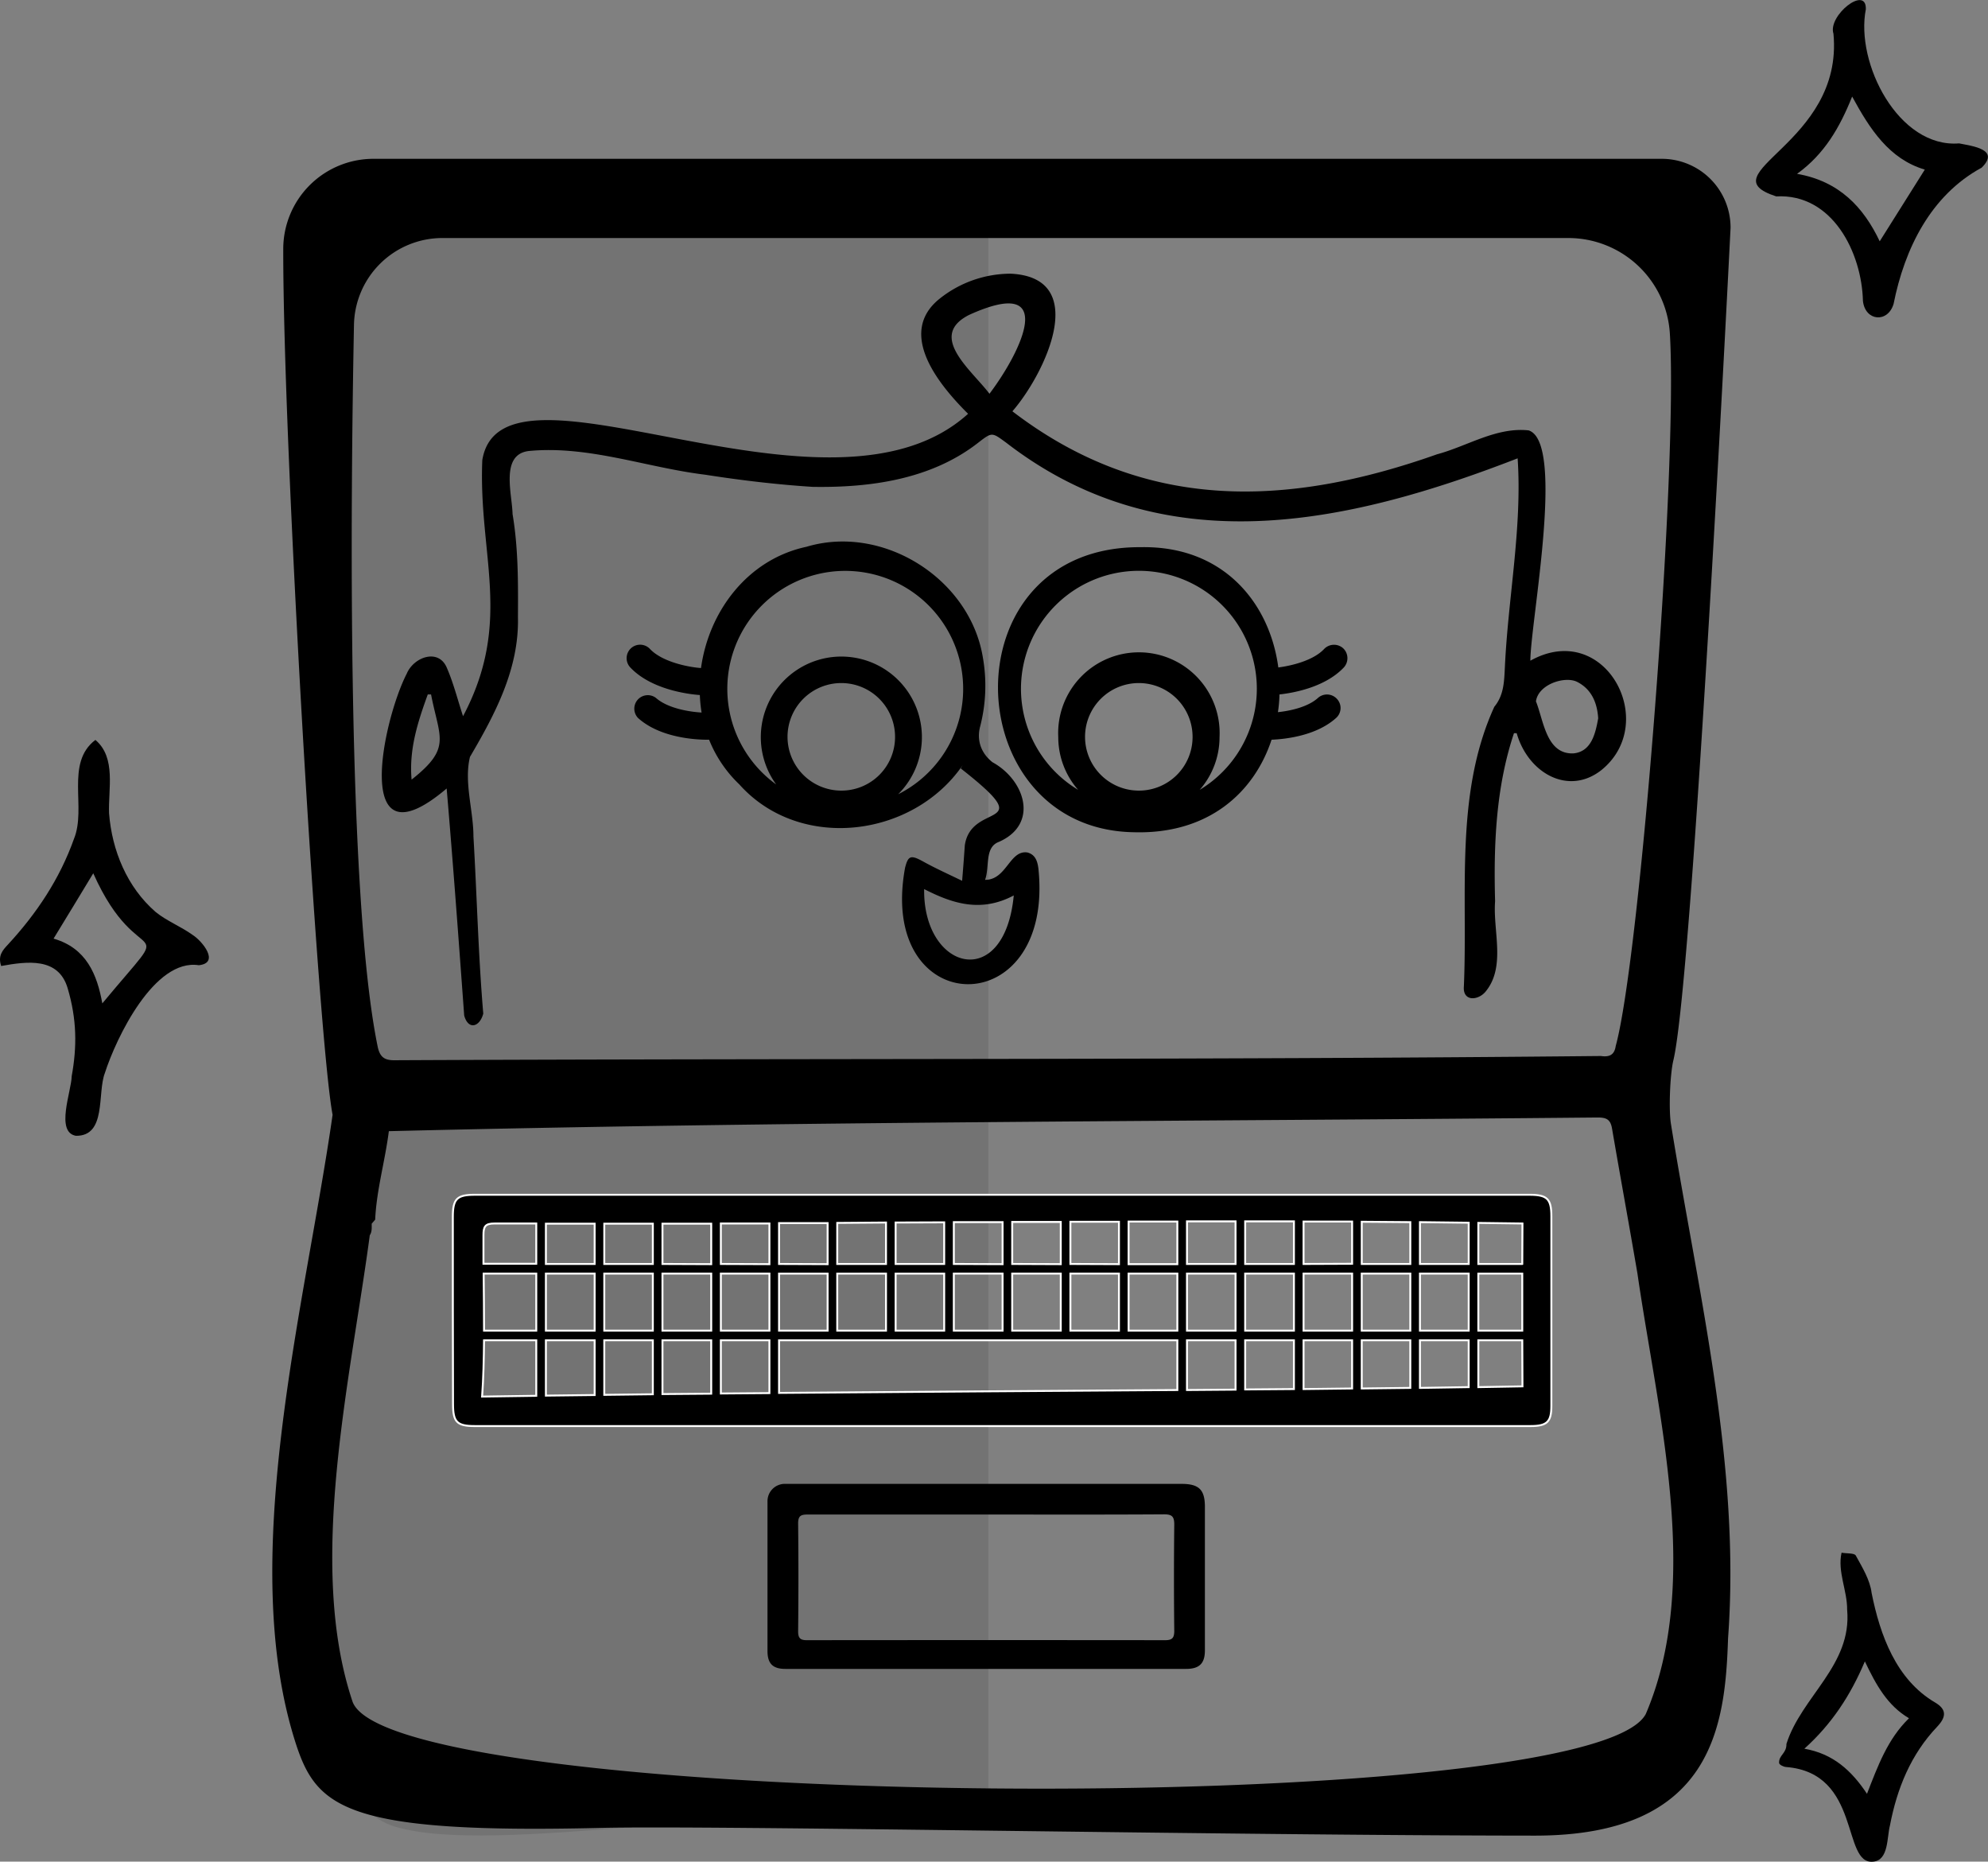<svg id="Laptop" xmlns="http://www.w3.org/2000/svg" width="1031.7" height="965.9" viewBox="0 0 1031.7 965.9">
  <rect x="0" y="0" width="1031.7" height="965.9" fill="#808080" stroke="none"/>
  <defs>
    <style>
      .cls-1 {
        opacity: 0.1;
      }

      .cls-2 {
        stroke: #fff;
        stroke-miterlimit: 10;
      }
    </style>
  </defs>
  <path class="cls-1" d="M541.1,949.1V105.6s-311.9-20.3-330.4,25c-28.8,71-17.1,207.7-10.1,281,10.1,106.1,17,168.9,17,168.9L187.4,812.7s-5.9,126.8,46,142.2S421.1,940.8,541.1,949.1Z" transform="translate(-28.2 -7.1)"/>
  <path d="M890.6,89.5H221.9a46.8,46.8,0,0,0-46.7,46.7c-.2,101.2,18.1,409.7,25.6,449.3-14.1,99-50.4,231.8-18.6,327.7,10.8,32.1,27.2,45.4,157.1,42.3,57.9-1.4,324.7,3.9,485.3,4,92.9.1,98.9-57.3,100.4-102.4,6.6-89.5-15.4-178.5-29.6-266.6-1.3-7.6-.5-26.1,1.2-33.2,10.3-42.7,29.7-432,29.7-432A35.7,35.7,0,0,0,890.6,89.5Zm-8.3,806.9c-29,55.1-649.9,50-671.1-6.3-24-71.3-1-167.6,8.9-242.1,1.2-1.8,1-3.9,1-6l1.8-2.1c.7-15.4,5.1-30.2,7.1-45.9,207.2-5.1,418.7-5.1,627.3-7.1,4.6,0,6.7,1,7.5,5.8,4.3,25.1,8.9,50.1,13.2,75.3C888.4,740.1,911.6,828,882.3,896.4ZM866.7,549.8c-.7,4.9-3.6,5.8-7.7,5.2-208.8,2.1-417.6,1.2-626.3,2.2-5.3,0-7.3-2-8.4-6.6-16.1-77.2-14.2-283.3-12.4-374.9a45.9,45.9,0,0,1,45.9-45.1H842.1a52.8,52.8,0,0,1,52.7,49.6C899.1,250.7,879.3,504.1,866.7,549.8Z" transform="translate(-28.2 -7.1)"/>
  <path d="M128.2,492.2c-6.1-4.4-13.4-7.2-19.2-11.9-14.9-12.9-22.7-32-24.2-51.2-.5-12.6,3.8-28.9-7.1-38.1-15.8,12-4.5,35.1-11.1,51.3-7.4,20.8-19.4,38.8-34.3,54.9-2.7,2.9-5.3,5.7-3.5,11.1,13.4-2.4,29.7-4.7,34.5,11.5s4.9,30.3,2.1,45.7c-.1,7.7-8.6,29,2.2,30.9,16,.2,11-22.1,15-32.5,5.9-18.4,25.7-59.6,48.8-56C142.5,506.7,133.1,495.3,128.2,492.2ZM81.3,527.7C78.6,512.8,73.1,499,56,494.1c7.3-11.9,14-23,20.6-33.9C100.8,514.5,121.9,478.8,81.3,527.7Z" transform="translate(-28.2 -7.1)"/>
  <path d="M1056.6,94.1c9.7-9.5-4.7-11.2-11.7-12.6C1013.5,84,991,39.9,996.5,11.9c.4-12.8-19.9,3.3-16.8,12.7C985.1,82,913.3,97.1,950,109c29.2-1.6,44.4,29.2,45,54.3,1.2,10.5,12.9,11.5,15.9,1.5C1016.6,136.2,1030.1,108.5,1056.6,94.1Zm-52.9,38.2c-8.4-17.7-21-31.2-42.9-35C975,87.1,983,73.2,989.4,57.2c9.2,16.9,19.2,32.4,37.7,37.9Z" transform="translate(-28.2 -7.1)"/>
  <path d="M1032.4,890.4c-20.2-11.9-28.5-34.9-32.9-56.8-.8-6.7-4.8-13.2-8.2-19.4-.7-1.4-4.8-1-7.4-1.5-2.2,9.9,3,19.7,2.9,29.6,2.6,28.8-23.7,45-31.5,69.6.1,5.1-4.1,5.8-3.8,10,.2.9,2.3,1.9,3.6,2,39.3,3.1,28.7,51,45.3,49.1,8-.8,7-12.6,8.6-18.7,3.7-19.3,10.8-36.9,24.6-51.4C1038.4,897.8,1038.4,893.9,1032.4,890.4Zm-35.3,47.4c-8.1-12.2-17.7-20.8-32.5-23.4,14.1-12.7,23.9-27.5,31.4-45.3,5.8,12.2,11.7,22.9,22.9,29.5C1007.8,909.4,1002.8,923.2,997.1,937.8Z" transform="translate(-28.2 -7.1)"/>
  <path d="M822.4,349.9c.1-20.3,18.2-113.4-.9-119.5-16.8-1.8-31.8,8.2-47.5,12.4-78,27.6-152,30.1-220.4-22.3,16.8-19.3,40.9-69.4-.9-71.4a59.3,59.3,0,0,0-36.9,13c-22.3,17.9-.4,44.6,14.8,59.7-72.2,65.3-241.8-38-252.1,24-2.1,49.4,16,83.8-10,132.9-2.9-8.9-5-17.3-8.4-25.1-4.3-10.3-17.2-5.6-20.8,3-12.5,24.2-28.9,101.7,20.7,59.6,3.4,39.8,6.2,78.2,9.1,117.8,2.1,7.6,8,6.1,9.9-1-2.6-30.6-3.3-61.3-5.1-91.9,0-13.5-5-28.1-1.8-41.3,13.1-22.3,25.5-45.7,24.9-72.4.1-17.9.2-35.8-2.8-53.6-.2-10.4-6.5-30.9,8.4-32.7,31.1-3,61.1,8.6,91.6,12.3,18.5,2.9,37.1,5.1,55.7,6.3,30.1.5,61.8-3.9,86.2-23.1,7-5.4,6.9-5.2,14.3.2,81.7,63.1,176.5,42.6,265.4,8.1,2.4,35.8-4.9,72-6.6,107.9-.4,7.6-.4,14.8-5.5,21-20.7,45.3-13.7,96.7-15.8,145-.7,7.8,6.9,7.6,11,3.1,11-12.9,4-31.7,5.2-47.2-.8-29.4.4-59.1,9.8-87.2h1.4c5.9,20.7,26.8,32.6,43.9,19.2C889.8,382.1,861.1,328.3,822.4,349.9ZM241.8,411.6c-1.4-15.9,3.3-30.1,8.4-44.2h1.7C256.3,390.2,262.7,395.1,241.8,411.6ZM541.7,211.4c-9.3-12.3-32.3-29.9-10.6-40.9C577.6,149.4,558.4,189.3,541.7,211.4ZM844.6,398c-14,.4-15.3-17.1-19.3-27,1.2-8.9,15.1-13.3,21.4-10.1s10.3,9.2,10.9,18.9C856.2,387.6,854.1,397.2,844.6,398Z" transform="translate(-28.2 -7.1)"/>
  <path d="M641.4,777H435a9,9,0,0,0-8.5,9.2v77.5c0,6.6,2.8,9.3,9.3,9.3H643.7c6.9,0,9.8-2.8,9.8-9.6V788.9C653.5,780,650.4,777,641.4,777Zm-3.8,76.2c0,3.7-1,4.9-4.8,4.9q-92.8-.1-185.9,0c-3.5,0-4.5-1.2-4.5-4.6.2-18.7.2-37.3,0-56,0-4,1.5-4.6,5-4.6h92.5c30.8,0,61.6.1,92.4-.1,4.2,0,5.3,1.2,5.3,5.3C637.4,816.6,637.4,834.9,637.6,853.2Z" transform="translate(-28.2 -7.1)"/>
  <path class="cls-2" d="M833.3,638.1c0-9-2.2-11.1-11.3-11.1H274.6c-9.3,0-11.4,2.1-11.4,11.5,0,32.3,0,64.7.1,97,0,9.4,2,11.5,11.3,11.5H822.5c8.6,0,10.8-2.2,10.8-10.4ZM523.2,667.9h25.3v29.6H523.2Zm0-5V641.2h25.3v21.8Zm30.3,5h25.2v29.6H553.5Zm0-5V641.1h25.2v21.9Zm30.2,5h25.2v29.6H583.7Zm0-5V641h25.2v22Zm60.5,5h25.2v29.6H644.2Zm-30.3-27h25.3v22.1H613.9Zm0,27h25.3v29.6H613.9Zm30.3,34.6h25.2v25.6l-25.2.2Zm120.9-34.6h25.3v29.6H765.1Zm-30.2-5V641l25.2.2v21.7Zm25.2,5v29.6H734.9V667.9Zm-55.4-5v-22h25.2v21.9Zm25.2,5v29.6H704.7V667.9Zm-55.5-5V640.8h25.3v22.1Zm25.3,5v29.6H674.4V667.9Zm0,34.6v25.3l-25.3.2V702.5Zm5,0h25.2v25l-25.2.3Zm30.2,0h25.2v24.7l-25.2.3Zm30.2,0h25.3v24.3l-25.3.4Zm0-39.6V641.2l25.3.3v21.4Zm30.3,5h22.8v29.6H795.4Zm22.8-5H795.4V641.6l22.9.3C818.3,648.6,818.2,655.7,818.2,662.9ZM669.4,640.8v22.1H644.2V640.8Zm-151.2.5v21.6H493V641.4Zm-239,26.6h27.3v29.6H279.4C279.4,687.6,279.3,677.8,279.2,667.9Zm32.3,0h25.3v29.6H311.5Zm25.3,34.6v28.4l-25.3.3V702.5Zm65.5-34.6h25.2v29.6H402.3Zm-30.3-5V642h25.3v21Zm25.3,5v29.6H372V667.9Zm-55.5-5V642H367v20.9Zm25.2,5v29.6H341.8V667.9Zm0,34.6v28l-25.2.3V702.5Zm5,0h25.3v27.7l-25.3.2Zm30.3,0h25.2v27.4l-25.2.2Zm0-39.6v-21h25.2v21.1Zm30.2,5h25.2v29.6H432.5Zm0-5V641.7h25.2v21.3Zm30.2,5H488v29.6H462.7Zm0-5V641.6l25.3-.2v21.5Zm30.3,5h25.2v29.6H493ZM336.8,642v20.9H311.5V642Zm-57.7,5.9c0-4.3.8-6,5.7-6h21.7v20.9H279.1Zm.3,54.6h27.1v28.8l-28.1.4C279.1,722,279.3,712.2,279.4,702.5Zm153.1,27.3V702.5H639.2v25.8C572.4,728.8,501.2,729.2,432.5,729.8Zm362.9-3V702.5h22.8c0,8.2.1,16.3.1,23.9Z" transform="translate(-28.2 -7.1)"/>
  <g>
    <path d="M561.4,449.4c-9.3-1.4-10.8,14.3-22,14.2,2.5-6.6-.4-16.9,7.2-19.7,20.9-9.2,13.6-32-3.3-41.3-5.9-4.6-8.4-11.4-6.4-18.7a84.6,84.6,0,0,0,1.3-36.1c-6.9-40.6-51.8-68.9-91.5-57-30.8,6.6-50.7,33.8-54.7,62.9-5.1-.3-19.7-2.7-26.5-9.9a7,7,0,0,0-10.2,9.6c11.8,12.5,33.4,14.1,35.9,14.3h.2a70.1,70.1,0,0,0,.9,9.1c-6.6-.4-17.6-2.2-23.7-7.6a7,7,0,0,0-9.3,10.4c11.8,10.7,31.2,11.3,36,11.3h.9a65.8,65.8,0,0,0,15.7,23.2c31.2,34.9,89.9,27.8,115.9-10l-1,1.7c41.7,32.7,5.5,16.6,2.1,39.9-.4,5.7-.8,11.4-1.4,18.4-7-3.4-13.7-6.4-20.2-10s-7.8-3-9.4,3.2c-14.6,79.5,77.6,81.5,69.2.5C566.6,453.7,565.4,450.5,561.4,449.4Zm-96.6-32.1a27.9,27.9,0,1,1,27.9-27.8A27.8,27.8,0,0,1,464.8,417.3Zm29.5,1.9a41.8,41.8,0,1,0-63.3-5.1,61.2,61.2,0,1,1,63.3,5.1Zm13.5,49.2c14.5,7.4,29.3,12.4,46.5,3.3C549.5,521.9,507.2,510.7,507.8,468.4Z" transform="translate(-28.2 -7.1)"/>
    <path d="M725.3,343.5a7.1,7.1,0,0,0-9.9.3c-5.8,6.2-17.5,8.8-23.8,9.6-4.4-33.2-28.3-63.2-71.3-62.4-100.8-.7-95.8,146.5-3.6,147.9,38.7,1.1,62.4-20.7,71.4-48,7.1-.3,23.2-2,33.5-11.3a6.9,6.9,0,0,0,.5-9.8,7,7,0,0,0-9.9-.6c-5.2,4.7-14.2,6.7-20.8,7.4a69.9,69.9,0,0,0,.8-9.2c6.6-.7,23.5-3.5,33.4-14A7.1,7.1,0,0,0,725.3,343.5ZM619.2,417.3a27.9,27.9,0,1,1,27.9-27.8A27.8,27.8,0,0,1,619.2,417.3Zm31.6-.4a41.5,41.5,0,0,0,10.3-27.4,41.9,41.9,0,1,0-83.7,0,41.5,41.5,0,0,0,10.3,27.4,61.2,61.2,0,1,1,63.1,0Z" transform="translate(-28.2 -7.1)"/>
  </g>
</svg>
